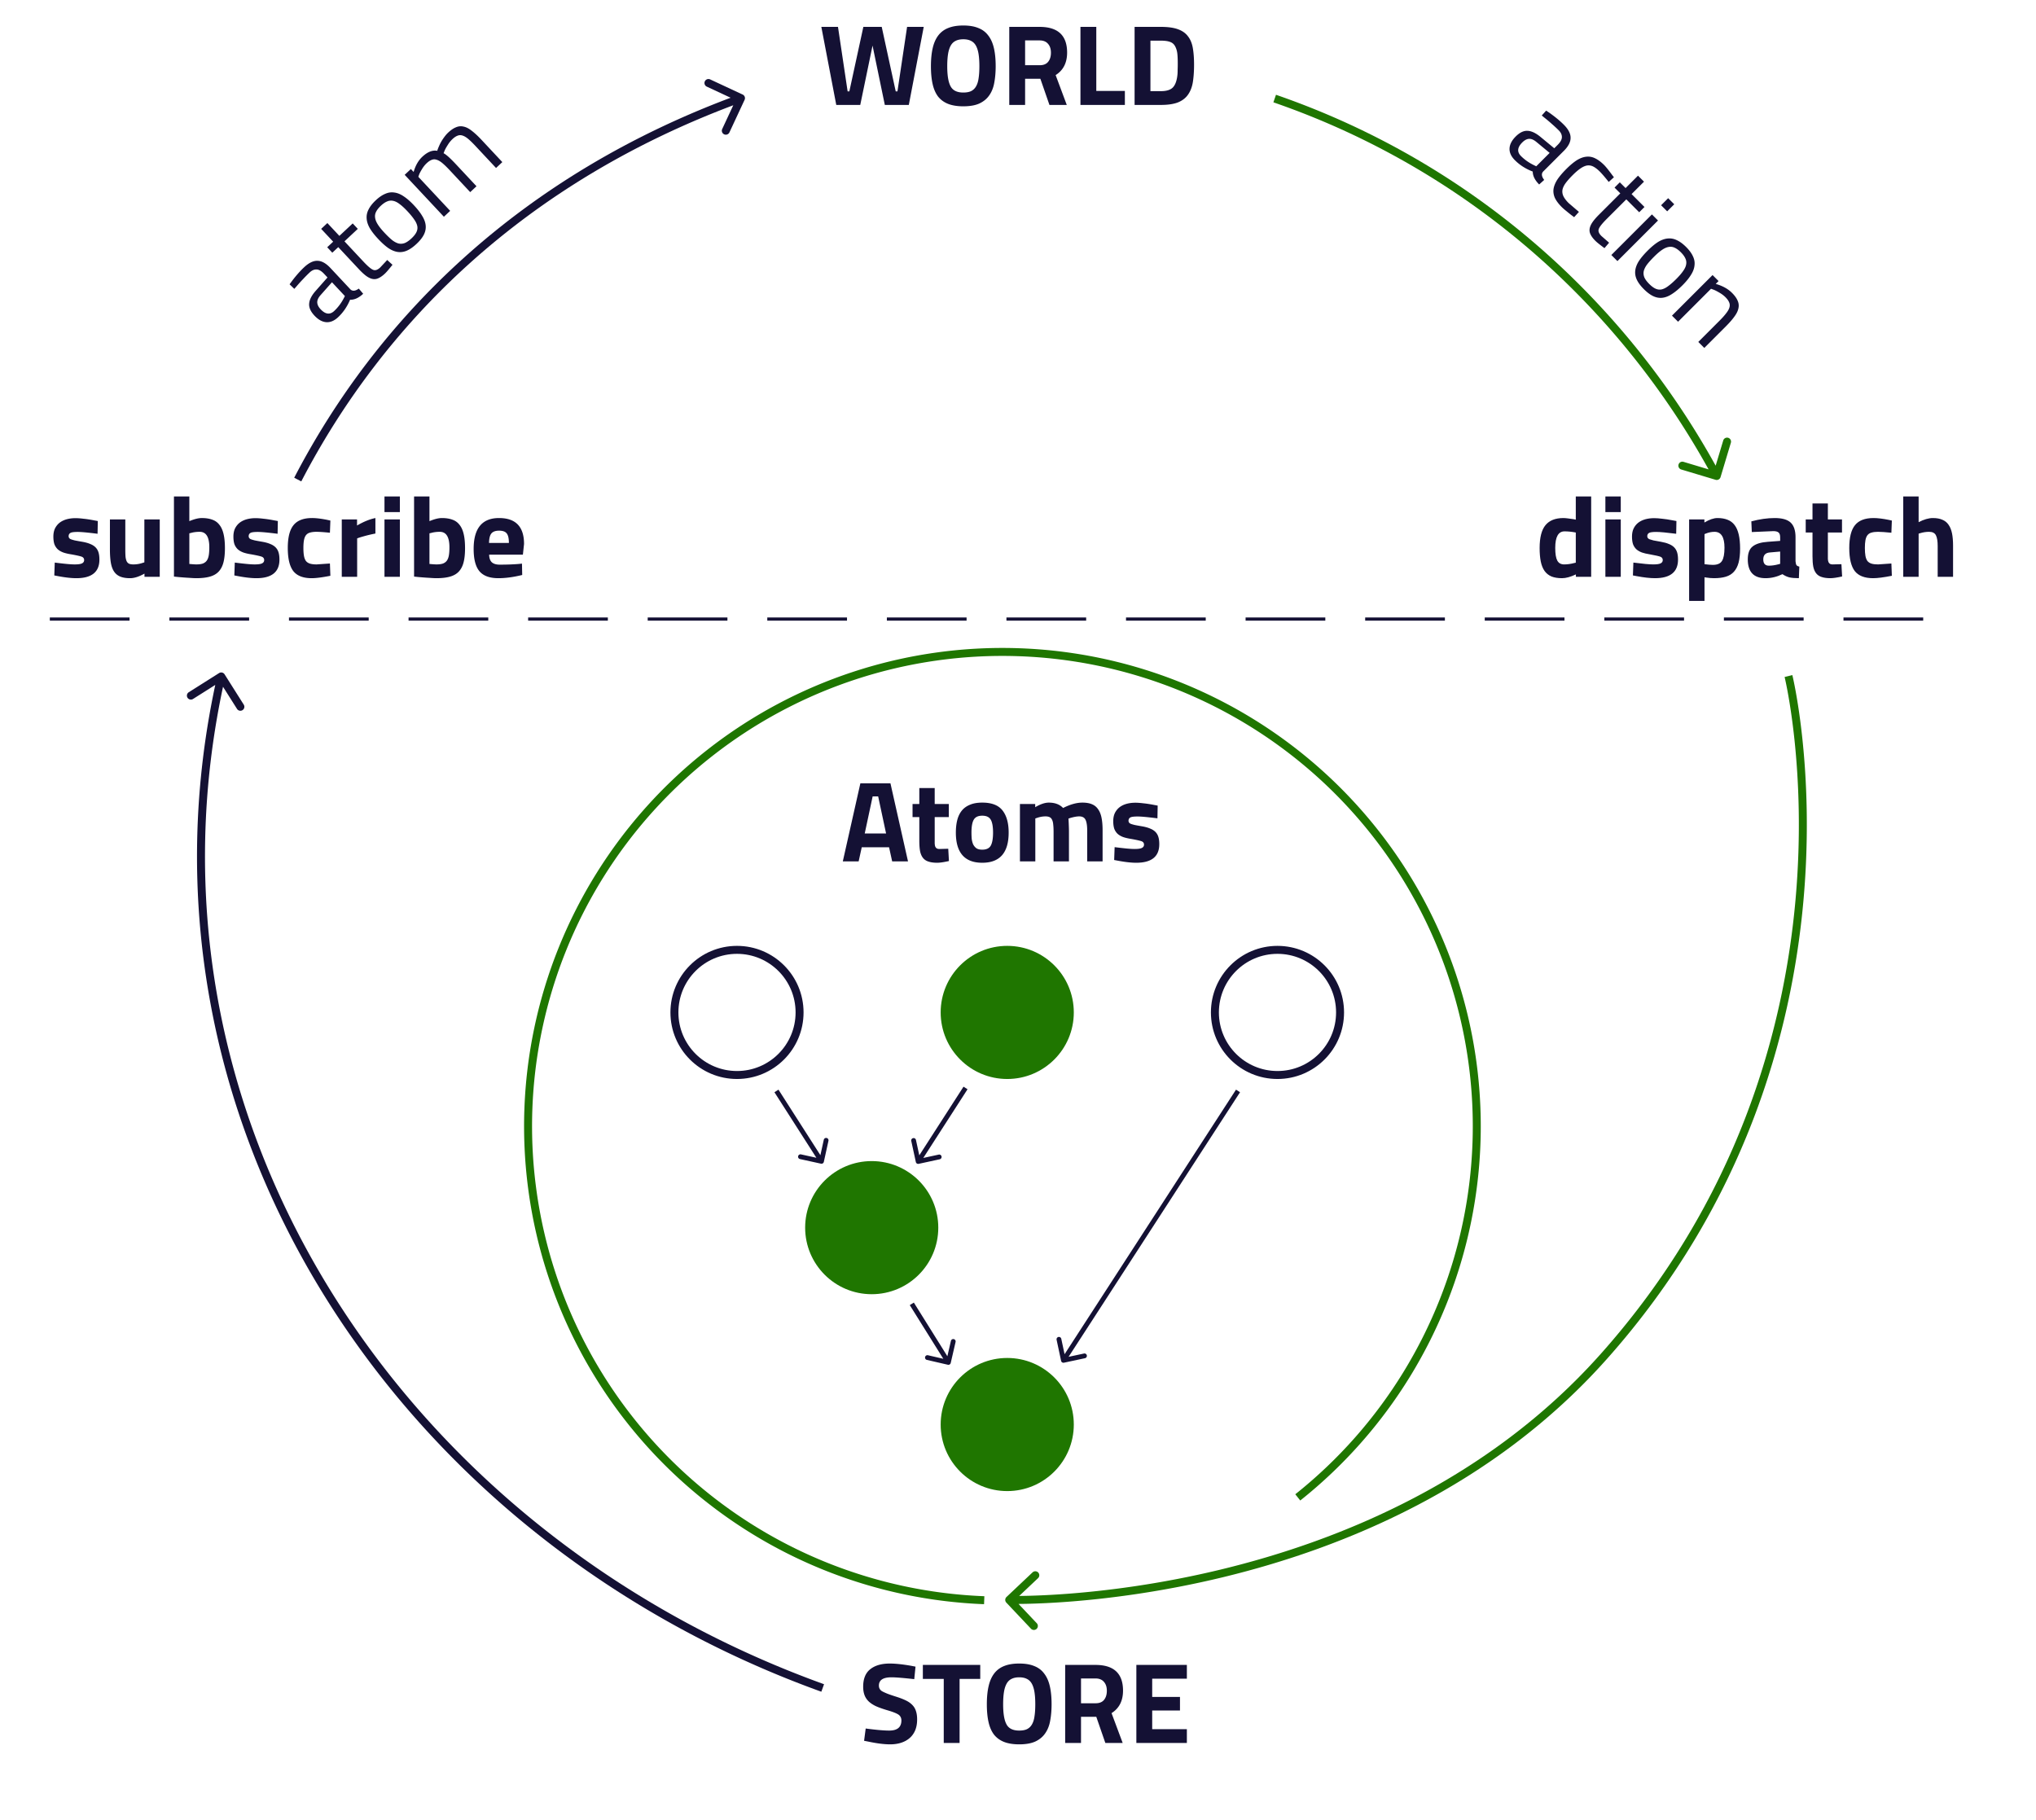 <svg width="500" height="447" viewBox="0 0 2554 2282" fill="none" xmlns="http://www.w3.org/2000/svg"><path d="M1976.7 622.2h19.3V723h-19.16v-3.024c-6.72 3.168-12.52 4.752-17.42 4.752-5.18 0-9.6-.72-13.25-2.16-3.55-1.536-6.43-3.84-8.64-6.912-2.21-3.168-3.79-7.104-4.75-11.808-.96-4.8-1.44-10.464-1.44-16.992 0-13.152 2.45-22.704 7.34-28.656 4.9-5.952 12.39-8.928 22.47-8.928 1.53 0 3.36.144 5.47.432 2.11.192 4.56.528 7.34 1.008l2.74.576V622.2zm-2.02 83.52l2.02-.432v-37.872c-5.09-.96-9.79-1.44-14.11-1.44-7.78 0-11.67 6.912-11.67 20.736 0 7.488.87 12.816 2.6 15.984 1.72 3.168 4.6 4.752 8.64 4.752 3.93 0 8.11-.576 12.52-1.728zm58.44 17.28v-72h-19.29v72h19.29zm0-81.216V622.2h-19.29v19.584h19.29zm69.82 11.232l-.29 15.984c-6.05-.768-11.14-1.344-15.27-1.728-4.03-.384-7.24-.576-9.64-.576-4.8 0-7.88.432-9.22 1.296-1.44.864-2.16 2.208-2.16 4.032 0 1.824.96 3.12 2.88 3.888.96.384 2.59.864 4.9 1.44 2.4.48 5.56 1.056 9.5 1.728 3.84.672 7.1 1.584 9.79 2.736 2.69 1.056 4.9 2.448 6.63 4.176 1.72 1.728 2.97 3.84 3.74 6.336.77 2.496 1.15 5.52 1.15 9.072 0 15.552-9.65 23.328-28.94 23.328-6.24 0-13.92-.864-23.04-2.592l-4.61-.864.58-16.128c6.04.768 11.08 1.344 15.12 1.728 4.12.384 7.39.576 9.79.576 4.7 0 7.87-.48 9.5-1.44 1.63-.864 2.45-2.208 2.45-4.032 0-1.824-.86-3.168-2.59-4.032-1.73-.768-6.34-1.824-13.83-3.168-3.74-.576-7-1.344-9.79-2.304-2.78-1.056-5.09-2.4-6.91-4.032-1.82-1.728-3.22-3.84-4.18-6.336-.86-2.592-1.29-5.808-1.29-9.648s.67-7.2 2.01-10.08c1.44-2.88 3.36-5.28 5.76-7.2 2.5-1.92 5.43-3.36 8.79-4.32 3.45-.96 7.2-1.44 11.23-1.44 2.78 0 6.1.24 9.94.72 3.93.384 8.35 1.056 13.24 2.016l4.76.864zm35.23 100.224h-19.3V651h19.16v3.888c6.24-3.744 11.71-5.616 16.41-5.616 4.9 0 9.12.72 12.67 2.16 3.56 1.344 6.48 3.552 8.79 6.624 2.3 2.976 4.03 6.912 5.18 11.808 1.15 4.896 1.73 10.8 1.73 17.712 0 6.912-.62 12.768-1.87 17.568-1.25 4.704-3.22 8.544-5.91 11.52-2.59 2.88-5.95 4.944-10.08 6.192-4.12 1.248-9.07 1.872-14.83 1.872-3.17 0-6.57-.288-10.22-.864l-1.73-.288v29.664zm12.53-86.688c-3.55 0-7.15.72-10.8 2.16l-1.73.72v37.728c4.32.576 7.82.864 10.51.864 5.57 0 9.36-1.632 11.38-4.896 2.11-3.264 3.17-8.832 3.17-16.704 0-13.248-4.18-19.872-12.53-19.872zm101.65 6.912v29.952c.2 2.304.58 3.936 1.16 4.896.57.864 1.77 1.488 3.6 1.872l-.58 14.544c-4.9 0-8.83-.336-11.81-1.008-2.88-.672-5.81-2.016-8.78-4.032-7.01 3.36-14.07 5.04-21.17 5.04-14.88 0-22.32-7.872-22.32-23.616 0-7.68 2.06-13.104 6.19-16.272 4.13-3.264 10.47-5.184 19.01-5.76l15.41-1.152v-4.464c0-2.976-.67-4.992-2.02-6.048-1.34-1.152-3.5-1.728-6.48-1.728l-27.07 1.152-.58-13.392c10.37-2.784 20.16-4.176 29.38-4.176 9.31 0 15.98 1.92 20.02 5.76 4.03 3.84 6.04 9.984 6.04 18.432zm-19.29 17.856l-13.11 1.152c-5.37.48-8.06 3.36-8.06 8.64 0 5.28 2.35 7.92 7.06 7.92 3.64 0 7.63-.576 11.95-1.728l2.16-.576V691.32zm77.58-40.32v16.416h-17.72v33.264c.1.96.2 1.728.29 2.304.19 1.248.72 2.304 1.59 3.168.86.864 2.25 1.296 4.17 1.296l10.95-.288.86 15.408c-6.43 1.44-11.33 2.16-14.69 2.16-4.32 0-7.92-.48-10.8-1.44-2.88-.864-5.18-2.352-6.91-4.464-1.73-2.112-2.98-4.896-3.74-8.352-.68-3.552-1.01-7.92-1.01-13.104v-29.952h-8.5V651h8.5v-20.016h19.29V651h17.72zm39.49-1.728c5.18 0 11.57.768 19.15 2.304l3.89.864-.58 15.264c-3.84-.384-7.15-.672-9.93-.864-2.79-.192-5.09-.288-6.91-.288-3.27 0-6 .336-8.21 1.008-2.11.576-3.79 1.68-5.04 3.312-1.15 1.536-1.97 3.6-2.45 6.192-.48 2.592-.72 5.856-.72 9.792s.24 7.248.72 9.936c.48 2.592 1.3 4.704 2.45 6.336 1.25 1.536 2.93 2.64 5.04 3.312 2.21.672 4.99 1.008 8.35 1.008l16.7-1.152.58 15.408c-10.18 2.016-18 3.024-23.47 3.024-10.66 0-18.34-2.976-23.04-8.928-4.61-6.048-6.91-15.696-6.91-28.944s2.4-22.8 7.2-28.656c4.8-5.952 12.52-8.928 23.18-8.928zm56.63 19.584V723h-19.29V622.2h19.29v32.256c6.63-3.456 12.58-5.184 17.86-5.184 4.8 0 8.78.72 11.95 2.16 3.27 1.344 5.86 3.456 7.78 6.336 2.01 2.88 3.45 6.48 4.32 10.8.86 4.32 1.29 9.456 1.29 15.408V723h-19.29v-38.592c0-6.048-.72-10.512-2.16-13.392-1.44-2.976-4.32-4.464-8.64-4.464-3.75 0-7.49.576-11.23 1.728l-1.88.576z" fill="#141134"/><path d="M62.5 776h2387" stroke="#141134" stroke-width="4" stroke-dasharray="100 50"/><path d="M1049.03 131h30.09l15.41-74.448L1109.94 131h30.09l18.72-97.92h-20.88l-12.09 80.928h-2.16l-17.57-80.928h-23.04l-17.57 80.928h-2.16l-12.09-80.928h-20.88l18.72 97.92zm159.36 1.728c-7.49 0-13.82-1.008-19.01-3.024-5.09-2.016-9.26-5.04-12.53-9.072-3.16-4.128-5.47-9.36-6.91-15.696-1.44-6.336-2.16-13.824-2.16-22.464 0-8.64.72-16.128 2.16-22.464 1.44-6.432 3.75-11.76 6.91-15.984 3.27-4.32 7.44-7.488 12.53-9.504 5.19-2.112 11.52-3.168 19.01-3.168 7.49 0 13.78 1.056 18.86 3.168 5.19 2.016 9.36 5.184 12.53 9.504 3.27 4.224 5.62 9.552 7.06 15.984 1.44 6.336 2.16 13.824 2.16 22.464 0 7.392-.58 14.208-1.73 20.448-1.06 6.144-3.12 11.424-6.19 15.84-2.98 4.416-7.11 7.872-12.39 10.368-5.18 2.4-11.95 3.6-20.3 3.6zm-15.84-24.912c2.78 5.088 8.06 7.632 15.84 7.632 3.94 0 7.15-.576 9.65-1.728 2.59-1.248 4.65-3.168 6.19-5.76 1.63-2.688 2.74-6.096 3.31-10.224.67-4.224 1.01-9.312 1.01-15.264s-.34-11.04-1.01-15.264c-.67-4.224-1.77-7.728-3.31-10.512-1.54-2.784-3.6-4.8-6.19-6.048-2.59-1.344-5.81-2.016-9.65-2.016-3.84 0-7.06.672-9.65 2.016-2.59 1.248-4.65 3.264-6.19 6.048-1.54 2.784-2.64 6.288-3.31 10.512-.67 4.224-1.01 9.312-1.01 15.264 0 11.808 1.44 20.256 4.32 25.344zm112.51-9.648h-19.15V131h-19.87V33.08h38.01c23.04 0 34.56 10.752 34.56 32.256 0 12.768-4.8 22.176-14.4 28.224l13.97 37.44h-21.74l-11.38-32.832zm-19.15-16.992h18.43c4.71 0 8.21-1.44 10.51-4.32 2.31-2.88 3.46-6.672 3.46-11.376s-1.25-8.448-3.74-11.232c-2.4-2.784-5.91-4.176-10.52-4.176h-18.14v31.104zm125.15 32.256h-35.85V33.08h-19.87V131h55.72v-17.568zM1456.23 131h-32.97V33.08h32.97c8.74 0 15.8.96 21.17 2.88 5.47 1.92 9.7 4.848 12.67 8.784 3.08 3.84 5.14 8.736 6.2 14.688 1.05 5.952 1.58 12.96 1.58 21.024 0 7.968-.48 15.12-1.44 21.456-.96 6.24-2.93 11.52-5.9 15.84-2.88 4.32-7.06 7.632-12.53 9.936-5.47 2.208-12.72 3.312-21.75 3.312zm20.88-38.88c.1-1.536.15-3.36.15-5.472.09-2.112.14-4.56.14-7.344 0-5.472-.19-9.792-.57-12.96-.39-3.264-1.3-6.24-2.74-8.928-1.44-2.688-3.55-4.512-6.34-5.472-2.78-1.056-6.62-1.584-11.52-1.584h-13.1v63.36h13.1c7.2 0 12.29-1.632 15.27-4.896 3.07-3.36 4.94-8.928 5.61-16.704zM122.678 653.016L122.39 669c-6.048-.768-11.136-1.344-15.264-1.728-4.032-.384-7.248-.576-9.648-.576-4.8 0-7.872.432-9.216 1.296-1.44.864-2.16 2.208-2.16 4.032 0 1.824.96 3.12 2.88 3.888.96.384 2.592.864 4.896 1.44 2.4.48 5.568 1.056 9.504 1.728 3.84.672 7.104 1.584 9.792 2.736 2.688 1.056 4.896 2.448 6.624 4.176 1.728 1.728 2.976 3.84 3.744 6.336.768 2.496 1.152 5.52 1.152 9.072 0 15.552-9.648 23.328-28.944 23.328-6.24 0-13.92-.864-23.04-2.592l-4.608-.864.576-16.128c6.048.768 11.088 1.344 15.12 1.728 4.128.384 7.392.576 9.792.576 4.704 0 7.872-.48 9.504-1.44 1.632-.864 2.448-2.208 2.448-4.032 0-1.824-.864-3.168-2.592-4.032-1.728-.768-6.336-1.824-13.824-3.168-3.744-.576-7.008-1.344-9.792-2.304-2.784-1.056-5.088-2.4-6.912-4.032-1.824-1.728-3.216-3.84-4.176-6.336-.864-2.592-1.296-5.808-1.296-9.648s.672-7.2 2.016-10.08c1.44-2.88 3.36-5.28 5.76-7.2 2.496-1.92 5.424-3.36 8.784-4.32 3.456-.96 7.2-1.44 11.232-1.44 2.784 0 6.096.24 9.936.72 3.936.384 8.352 1.056 13.248 2.016l4.752.864zm58.418 51.84V651h19.296v72H181.24v-4.032c-6.816 3.84-12.816 5.76-18 5.76-4.992 0-9.12-.672-12.385-2.016-3.263-1.344-5.855-3.456-7.775-6.336-1.92-2.88-3.264-6.576-4.032-11.088-.768-4.608-1.152-10.128-1.152-16.56V651h19.296v38.016c0 3.552.096 6.528.288 8.928.288 2.304.768 4.176 1.44 5.616.768 1.44 1.776 2.448 3.024 3.024 1.344.576 3.12.864 5.328.864a35.92 35.92 0 0011.952-2.016l1.872-.576zm71.961-55.584c5.088 0 9.456.672 13.104 2.016 3.648 1.248 6.624 3.36 8.928 6.336 2.4 2.88 4.176 6.768 5.328 11.664 1.152 4.8 1.728 10.752 1.728 17.856 0 7.104-.624 13.056-1.872 17.856-1.248 4.8-3.312 8.688-6.192 11.664-2.784 2.88-6.48 4.944-11.088 6.192-4.512 1.248-10.08 1.872-16.704 1.872-2.112 0-5.04-.144-8.784-.432-3.744-.192-8.352-.528-13.824-1.008l-5.472-.576V622.2h19.296v30.96c6.24-2.592 11.424-3.888 15.552-3.888zm-6.768 58.176c3.168 0 5.808-.336 7.92-1.008 2.112-.768 3.792-1.968 5.04-3.6 1.248-1.728 2.112-3.936 2.592-6.624.48-2.784.72-6.192.72-10.224 0-12.96-4.032-19.44-12.096-19.44-4.032 0-7.68.48-10.944 1.44l-2.016.432v38.448c2.208.192 4.032.336 5.472.432 1.44.096 2.544.144 3.312.144zm102.232-54.432L348.233 669c-6.048-.768-11.136-1.344-15.264-1.728-4.032-.384-7.248-.576-9.648-.576-4.8 0-7.872.432-9.216 1.296-1.44.864-2.16 2.208-2.16 4.032 0 1.824.96 3.12 2.88 3.888.96.384 2.592.864 4.896 1.44 2.4.48 5.568 1.056 9.504 1.728 3.84.672 7.104 1.584 9.792 2.736 2.688 1.056 4.896 2.448 6.624 4.176 1.728 1.728 2.976 3.84 3.744 6.336.768 2.496 1.152 5.52 1.152 9.072 0 15.552-9.648 23.328-28.944 23.328-6.24 0-13.92-.864-23.04-2.592l-4.608-.864.576-16.128c6.048.768 11.088 1.344 15.12 1.728 4.128.384 7.392.576 9.792.576 4.704 0 7.872-.48 9.504-1.44 1.632-.864 2.448-2.208 2.448-4.032 0-1.824-.864-3.168-2.592-4.032-1.728-.768-6.336-1.824-13.824-3.168-3.744-.576-7.008-1.344-9.792-2.304-2.784-1.056-5.088-2.4-6.912-4.032-1.824-1.728-3.216-3.84-4.176-6.336-.864-2.592-1.296-5.808-1.296-9.648s.672-7.2 2.016-10.08c1.44-2.88 3.36-5.28 5.76-7.2 2.496-1.92 5.424-3.36 8.784-4.32 3.456-.96 7.2-1.44 11.232-1.44 2.784 0 6.096.24 9.936.72 3.936.384 8.352 1.056 13.248 2.016l4.752.864zm42.866-3.744c5.184 0 11.568.768 19.152 2.304l3.888.864-.576 15.264c-3.84-.384-7.152-.672-9.936-.864-2.784-.192-5.088-.288-6.912-.288-3.264 0-6 .336-8.208 1.008-2.112.576-3.792 1.68-5.04 3.312-1.152 1.536-1.968 3.6-2.448 6.192s-.72 5.856-.72 9.792.24 7.248.72 9.936c.48 2.592 1.296 4.704 2.448 6.336 1.248 1.536 2.928 2.64 5.04 3.312 2.208.672 4.992 1.008 8.352 1.008l16.704-1.152.576 15.408c-10.176 2.016-18 3.024-23.472 3.024-10.656 0-18.336-2.976-23.04-8.928-4.608-6.048-6.912-15.696-6.912-28.944s2.4-22.8 7.2-28.656c4.8-5.952 12.528-8.928 23.184-8.928zM448.021 723h-19.296v-72h19.152v7.632c8.256-4.8 15.936-7.92 23.04-9.36v19.44a190.846 190.846 0 00-10.944 2.448 224.747 224.747 0 00-9.072 2.592l-2.88 1.008V723zm53.578 0v-72h-19.296v72h19.296zm0-81.216V622.2h-19.296v19.584h19.296zm52.677 7.488c5.088 0 9.456.672 13.104 2.016 3.648 1.248 6.624 3.36 8.928 6.336 2.4 2.88 4.176 6.768 5.328 11.664 1.152 4.8 1.728 10.752 1.728 17.856 0 7.104-.624 13.056-1.872 17.856-1.248 4.8-3.312 8.688-6.192 11.664-2.784 2.88-6.48 4.944-11.088 6.192-4.512 1.248-10.08 1.872-16.704 1.872-2.112 0-5.04-.144-8.784-.432-3.744-.192-8.352-.528-13.824-1.008l-5.472-.576V622.2h19.296v30.96c6.24-2.592 11.424-3.888 15.552-3.888zm-6.768 58.176c3.168 0 5.808-.336 7.92-1.008 2.112-.768 3.792-1.968 5.04-3.6 1.248-1.728 2.112-3.936 2.592-6.624.48-2.784.72-6.192.72-10.224 0-12.96-4.032-19.44-12.096-19.44-4.032 0-7.68.48-10.944 1.44l-2.016.432v38.448c2.208.192 4.032.336 5.472.432 1.44.096 2.544.144 3.312.144zm108.424-12.24h-42.336c.096 4.416 1.248 7.632 3.456 9.648 2.208 1.92 5.472 2.88 9.792 2.88 8.928 0 16.896-.288 23.904-.864l4.032-.432.288 14.256c-10.848 2.688-20.832 4.032-29.952 4.032-10.848 0-18.72-2.88-23.616-8.64-4.896-5.76-7.344-15.12-7.344-28.08 0-25.824 10.608-38.736 31.824-38.736 20.928 0 31.392 10.848 31.392 32.544l-1.44 13.392zm-42.48-14.688h24.912c0-5.76-.912-9.744-2.736-11.952-1.728-2.304-4.896-3.456-9.504-3.456s-7.872 1.2-9.792 3.6c-1.824 2.304-2.784 6.24-2.88 11.808zm504.758 1423.11c-10.47 0-15.7 3.46-15.7 10.37 0 3.07 1.3 5.42 3.89 7.06 1.34.76 3.5 1.77 6.48 3.02 2.97 1.15 6.91 2.5 11.81 4.03 4.8 1.54 8.83 3.12 12.09 4.75 3.27 1.64 5.91 3.56 7.92 5.76 2.02 2.12 3.46 4.61 4.32 7.49.96 2.88 1.44 6.34 1.44 10.37 0 5.18-.81 9.74-2.45 13.68-1.63 3.84-3.93 7.06-6.91 9.65-2.97 2.59-6.53 4.56-10.65 5.9-4.13 1.35-8.74 2.02-13.83 2.02-7.49 0-16.65-1.15-27.5-3.46l-5.19-1.01 2.02-15.4c12.86 1.72 22.7 2.59 29.52 2.59 10.18 0 15.26-4.23 15.26-12.67 0-3.08-1.15-5.48-3.45-7.2-2.5-1.73-7.2-3.6-14.11-5.62-5.57-1.63-10.32-3.31-14.26-5.04-3.84-1.82-6.96-3.89-9.36-6.19-2.4-2.4-4.13-5.09-5.18-8.07-1.06-2.97-1.59-6.38-1.59-10.22 0-9.89 2.93-17.18 8.79-21.89 5.95-4.8 14.16-7.2 24.62-7.2 3.55 0 7.58.24 12.1.72 4.51.48 9.5 1.2 14.97 2.16l5.19 1.01-1.59 15.7c-6.81-.77-12.62-1.35-17.42-1.73-4.71-.39-8.45-.58-11.23-.58zm65.65 2.02V2186h19.87v-80.35h25.92v-17.57h-72v17.57h26.21zm94.66 82.08c-7.49 0-13.82-1.01-19.01-3.03-5.08-2.01-9.26-5.04-12.52-9.07-3.17-4.13-5.48-9.36-6.92-15.69-1.44-6.34-2.16-13.83-2.16-22.47 0-8.64.72-16.13 2.16-22.46 1.44-6.43 3.75-11.76 6.92-15.99 3.26-4.32 7.44-7.48 12.52-9.5 5.19-2.11 11.52-3.17 19.01-3.17 7.49 0 13.78 1.06 18.87 3.17 5.18 2.02 9.36 5.18 12.52 9.5 3.27 4.23 5.62 9.56 7.06 15.99 1.44 6.33 2.16 13.82 2.16 22.46 0 7.39-.58 14.21-1.73 20.45-1.05 6.14-3.12 11.42-6.19 15.84-2.98 4.42-7.1 7.87-12.38 10.37-5.19 2.4-11.96 3.6-20.31 3.6zm-15.84-24.91c2.79 5.08 8.07 7.63 15.84 7.63 3.94 0 7.15-.58 9.65-1.73 2.59-1.25 4.66-3.17 6.19-5.76 1.63-2.69 2.74-6.1 3.31-10.22.68-4.23 1.01-9.32 1.01-15.27 0-5.95-.33-11.04-1.01-15.26-.67-4.23-1.77-7.73-3.31-10.51-1.53-2.79-3.6-4.8-6.19-6.05-2.59-1.35-5.81-2.02-9.65-2.02-3.84 0-7.05.67-9.65 2.02-2.59 1.25-4.65 3.26-6.19 6.05-1.53 2.78-2.64 6.28-3.31 10.51-.67 4.22-1.01 9.31-1.01 15.26 0 11.81 1.44 20.26 4.32 25.35zm112.52-9.65h-19.16V2186h-19.87v-97.92h38.02c23.04 0 34.56 10.75 34.56 32.26 0 12.76-4.8 22.17-14.4 28.22l13.97 37.44h-21.75l-11.37-32.83zm-19.16-16.99h18.44c4.7 0 8.2-1.44 10.51-4.32 2.3-2.88 3.45-6.68 3.45-11.38 0-4.7-1.24-8.45-3.74-11.23-2.4-2.79-5.9-4.18-10.51-4.18h-18.15v31.11zm132.79 49.82v-17.28h-43.49v-23.47h34.85v-16.99h-34.85v-22.9h43.49v-17.28h-63.36V2186h63.36zm472.89-1997.371l-26.07 26.067c-2.31 2.715-1.83 6.177 1.43 10.386l-6.32 5.702c-5.36-5.363-8.04-10.759-8.04-16.19-8.76-3.326-16.22-8.078-22.4-14.255-4.69-4.684-6.93-9.572-6.72-14.663.2-5.091 2.78-10.114 7.74-15.07 4.95-4.955 9.84-7.331 14.66-7.127 4.89.136 10.28 2.613 16.19 7.433l17.51 14.459 4.38-4.379c3.46-3.462 5.19-6.686 5.19-9.673s-1.29-5.77-3.87-8.349c-2.71-2.716-5.6-5.397-8.65-8.044a181.011 181.011 0 00-9.27-7.841l-3.46-2.851 5.5-6.109c8.76 5.77 16.12 11.642 22.1 17.615 5.77 5.77 8.62 11.269 8.55 16.496.07 5.227-2.75 10.691-8.45 16.393zm-52.14-10.589c-6.24 6.245-6.78 11.947-1.63 17.106 4.55 4.548 9.88 8.315 15.99 11.302l3.16 1.528 16.8-16.801-16.5-13.645c-3.32-2.783-6.41-4.106-9.26-3.971-2.85.136-5.71 1.63-8.56 4.481zm102.64 28.304c2.24 2.24 5.63 6.449 10.18 12.626l2.14 2.749-6.52 5.906c-4.75-5.973-8.45-10.284-11.1-12.931-2.85-2.851-5.56-4.956-8.14-6.313-2.51-1.29-5.09-1.765-7.74-1.426-2.58.407-5.36 1.629-8.35 3.666-2.92 1.968-6.24 4.819-9.98 8.553-3.73 3.733-6.68 7.094-8.86 10.08-2.1 2.919-3.39 5.702-3.87 8.35-.4 2.715 0 5.363 1.23 7.942 1.29 2.647 3.46 5.499 6.51 8.553l12.93 11.099-6 6.619c-3.67-2.716-6.79-5.16-9.37-7.332-2.58-2.036-4.65-3.835-6.21-5.396-3.94-3.938-6.79-7.739-8.56-11.405-1.62-3.665-2.2-7.365-1.73-11.098.55-3.802 2.14-7.773 4.79-11.914 2.71-4.073 6.48-8.519 11.3-13.339 4.82-4.819 9.27-8.519 13.34-11.098 4.14-2.512 8.08-3.937 11.81-4.277 3.8-.407 7.47.272 11 2.037 3.66 1.765 7.4 4.548 11.2 8.349zm50.66 52.698l-6.62 6.619-16.19-16.19-24.33 24.336c-5.91 5.906-9.3 10.182-10.19 12.83-1.01 2.647.07 5.566 3.26 8.756l9.68 8.452-5.81 6.822a282.43 282.43 0 01-6.92-5.295c-1.9-1.493-3.43-2.817-4.58-3.971-2.65-2.647-4.59-5.193-5.81-7.637-1.22-2.308-1.66-4.718-1.32-7.229.34-2.512 1.46-5.193 3.36-8.044 1.9-2.851 4.68-6.11 8.35-9.775l26.78-26.78-7.23-7.229 6.62-6.619 7.23 7.23 15.58-15.579 7.53 7.535-15.58 15.579 16.19 16.189zm-33.95 67.874l50.91-50.911-7.63-7.637-50.91 50.912 7.63 7.636zm62.42-62.417l8.86-8.859-7.64-7.637-8.86 8.859 7.64 7.637zm-24.46 49.257c4.68-4.684 9.06-8.316 13.13-10.895 4.14-2.512 8.15-3.937 12.02-4.277 3.93-.407 7.77.306 11.5 2.138 3.8 1.765 7.67 4.616 11.61 8.554 3.94 3.937 6.76 7.772 8.45 11.506 1.83 3.733 2.51 7.535 2.04 11.404-.34 3.869-1.8 7.84-4.38 11.913-2.51 4.141-6.11 8.553-10.79 13.237-4.69 4.684-9.07 8.316-13.14 10.895-4 2.648-7.94 4.209-11.81 4.684-3.87.475-7.7-.17-11.51-1.934-3.8-1.765-7.77-4.718-11.91-8.859-4.14-4.141-7.09-8.112-8.86-11.913-1.76-3.802-2.41-7.637-1.93-11.506.47-3.87 2-7.841 4.58-11.914 2.65-4.005 6.31-8.349 11-13.033zm8.04 7.637c-3.73 3.733-6.72 7.059-8.96 9.978-2.1 2.919-3.46 5.702-4.07 8.35-.48 2.647-.17 5.261.91 7.84 1.16 2.512 3.16 5.193 6.01 8.044 2.85 2.851 5.5 4.82 7.94 5.906 2.52 1.154 5.06 1.459 7.64.916 2.65-.611 5.4-2.002 8.25-4.174 2.98-2.173 6.34-5.125 10.08-8.859 3.73-3.734 6.62-7.094 8.65-10.081 2.11-2.918 3.36-5.668 3.77-8.247.48-2.648.14-5.159-1.02-7.535-1.08-2.444-2.95-4.989-5.6-7.637-2.65-2.647-5.22-4.548-7.74-5.702-2.37-1.154-4.88-1.493-7.53-1.018-2.58.407-5.36 1.629-8.35 3.665-2.92 1.969-6.25 4.82-9.98 8.554zm71.41 40.252L2105 402.986l-7.64-7.637 50.92-50.912 7.53 7.535-3.56 3.564c8.55 2.444 15.34 6.177 20.36 11.201 3.4 3.394 5.74 6.618 7.03 9.673 1.42 3.055 1.8 6.211 1.12 9.469-.61 3.327-2.28 6.823-4.99 10.488-2.65 3.734-6.31 7.942-11 12.626l-26.88 26.882-7.53-7.535 26.67-26.678c3.53-3.53 6.32-6.652 8.35-9.368 2.11-2.647 3.46-5.091 4.08-7.331.61-2.24.47-4.344-.41-6.313-.82-2.037-2.34-4.175-4.58-6.415-2.18-2.172-4.82-4.141-7.95-5.906-2.98-1.765-5.43-2.987-7.33-3.665l-2.85-1.019zM414.487 335.562l25.178 26.927c2.636 2.397 6.112 2.039 10.428-1.077l5.487 6.501c-5.539 5.18-11.023 7.679-16.45 7.496-3.618 8.641-8.618 15.944-14.999 21.911-4.838 4.524-9.798 6.599-14.88 6.225-5.081-.374-10.015-3.121-14.801-8.24-4.787-5.119-6.997-10.083-6.632-14.893.299-4.88 2.957-10.191 7.972-15.932l15.038-17.019-4.229-4.522c-3.344-3.577-6.509-5.415-9.494-5.515-2.985-.1-5.81 1.096-8.475 3.587a165.76 165.76 0 00-8.329 8.381 180.684 180.684 0 00-8.147 8.997l-2.966 3.365-5.921-5.7c6.06-8.559 12.176-15.723 18.346-21.493 5.96-5.573 11.551-8.238 16.773-7.995 5.226.107 10.593 3.106 16.101 8.996zm-12.332 51.749c6.032 6.451 11.713 7.185 17.042 2.202 4.698-4.393 8.642-9.592 11.832-15.598l1.633-3.103-16.228-17.355-14.19 16.028c-2.893 3.231-4.32 6.274-4.28 9.128.04 2.854 1.437 5.753 4.191 8.698zm40.287-107.658l6.393 6.837-16.724 15.638 23.506 25.138c5.705 6.101 9.865 9.636 12.481 10.607 2.612 1.106 5.566.119 8.861-2.963l8.771-9.384 6.624 6.029a281.51 281.51 0 01-5.524 6.743c-1.556 1.849-2.93 3.331-4.122 4.446-2.735 2.557-5.344 4.405-7.828 5.545-2.347 1.143-4.77 1.504-7.269 1.08-2.499-.423-5.141-1.633-7.927-3.628-2.786-1.995-5.949-4.886-9.49-8.673l-25.866-27.662-7.468 6.983-6.393-6.837 7.468-6.983-15.048-16.093 7.784-7.278 15.047 16.093 16.724-15.638zm31.809 19.346c-4.524-4.838-8.007-9.336-10.449-13.493-2.371-4.222-3.661-8.273-3.871-12.152-.275-3.948.566-7.757 2.523-11.427 1.891-3.741 4.871-7.512 8.938-11.315s7.994-6.49 11.783-8.061c3.793-1.706 7.615-2.257 11.466-1.653 3.855.469 7.775 2.061 11.76 4.776 4.054 2.649 8.343 6.393 12.867 11.231 4.524 4.838 8.007 9.336 10.449 13.493 2.511 4.092 3.94 8.079 4.285 11.962.345 3.883-.428 7.695-2.32 11.435-1.891 3.74-4.975 7.61-9.253 11.609-4.277 4-8.345 6.818-12.204 8.455-3.858 1.636-7.713 2.152-11.564 1.547-3.851-.604-7.769-2.264-11.753-4.979-3.914-2.78-8.133-6.589-12.657-11.428zm7.902-7.783c3.606 3.857 6.83 6.953 9.673 9.29 2.846 2.201 5.582 3.651 8.208 4.351 2.63.563 5.252.346 7.867-.653 2.548-1.069 5.295-2.981 8.241-5.735 2.945-2.753 5.001-5.333 6.168-7.739 1.238-2.472 1.629-5.006 1.172-7.602-.521-2.666-1.82-5.461-3.896-8.383-2.07-3.058-4.909-6.515-8.515-10.372-3.606-3.857-6.868-6.853-9.785-8.988-2.846-2.201-5.552-3.549-8.116-4.042-2.63-.564-5.152-.309-7.565.765-2.479 1.003-5.086 2.784-7.821 5.341-2.734 2.557-4.72 5.071-5.958 7.543-1.233 2.336-1.656 4.835-1.27 7.496.32 2.592 1.448 5.415 3.383 8.468 1.87 2.983 4.608 6.403 8.214 10.26zm42.625-70.021l39.931 42.704-7.889 7.376-49.176-52.59 7.784-7.278 3.442 3.681c2.309-8.073 5.952-14.437 10.931-19.092 6.521-6.098 12.751-8.572 18.689-7.422.537-1.816 1.281-3.76 2.234-5.834a49.237 49.237 0 013.166-6.312 66.98 66.98 0 014.072-5.976c1.42-1.855 2.832-3.437 4.234-4.749 3.506-3.278 6.808-5.511 9.904-6.697 3.101-1.322 6.268-1.59 9.502-.802 3.238.652 6.676 2.431 10.314 5.338 3.643 2.771 7.726 6.576 12.25 11.414l25.965 27.768-7.888 7.377-25.768-27.558c-3.41-3.646-6.402-6.565-8.978-8.757-2.575-2.192-4.972-3.631-7.19-4.317-2.149-.751-4.221-.719-6.218.097-1.993.681-4.146 2.103-6.46 4.266-2.314 2.164-4.37 4.744-6.169 7.74-1.864 2.926-3.167 5.327-3.909 7.204l-1.114 2.816c3.01 1.391 8.252 6.084 15.727 14.077l25.571 27.347-7.888 7.377-25.375-27.137c-3.54-3.786-6.598-6.776-9.174-8.968-2.641-2.262-5.07-3.736-7.289-4.421-2.213-.822-4.319-.824-6.316-.008-1.993.68-4.146 2.102-6.46 4.266-2.244 2.098-4.23 4.612-5.958 7.543-1.724 2.794-2.922 5.097-3.594 6.909l-.903 2.618zM1077.1 1080l3.89-17.71h34.27l3.89 17.71h19.87l-22.03-97.92h-37.73l-22.03 97.92h19.87zm24.48-81.504l9.94 46.514h-26.79l9.94-46.514h6.91zm88.64 9.504v16.42h-17.71v33.26c.1.96.19 1.73.29 2.3.19 1.25.72 2.31 1.58 3.17.87.87 2.26 1.3 4.18 1.3l10.94-.29.87 15.41c-6.44 1.44-11.33 2.16-14.69 2.16-4.32 0-7.92-.48-10.8-1.44-2.88-.87-5.19-2.35-6.91-4.47-1.73-2.11-2.98-4.89-3.75-8.35-.67-3.55-1.01-7.92-1.01-13.1v-29.95h-8.49V1008h8.49v-20.016h19.3V1008h17.71zm41.94-1.73c11.91 0 20.4 3.31 25.49 9.94 5.09 6.53 7.63 15.74 7.63 27.65 0 25.24-11.04 37.87-33.12 37.87s-33.12-12.63-33.12-37.87c0-5.76.58-10.95 1.73-15.56 1.15-4.6 3.03-8.54 5.62-11.8 2.59-3.27 6-5.76 10.22-7.49 4.23-1.83 9.41-2.74 15.55-2.74zm0 59.04c5.19 0 8.74-1.68 10.66-5.04 1.92-3.45 2.88-8.93 2.88-16.41 0-7.49-.96-12.87-2.88-16.13-1.92-3.36-5.47-5.04-10.66-5.04-5.18 0-8.73 1.68-10.65 5.04-1.92 3.26-2.88 8.64-2.88 16.13 0 2.49.09 5.04.29 7.63.28 2.49.86 4.8 1.72 6.91.96 2.02 2.31 3.7 4.04 5.04 1.82 1.25 4.32 1.87 7.48 1.87zm66.56-39.17V1080h-19.29v-72h19.15v4.03c6.53-3.84 12.19-5.76 16.99-5.76 7.78 0 13.78 2.26 18 6.77 8.83-4.51 16.9-6.77 24.19-6.77 4.8 0 8.79.67 11.96 2.02 3.26 1.34 5.85 3.45 7.77 6.33 2.02 2.79 3.46 6.39 4.32 10.8.87 4.32 1.3 9.51 1.3 15.56V1080h-19.3v-38.45c0-6.14-.67-10.65-2.01-13.53-1.35-2.98-4.04-4.47-8.07-4.47-2.88 0-6.62.67-11.23 2.02l-2.16.72c.19 3.65.34 6.81.43 9.5.1 2.69.15 4.99.15 6.91v37.3h-19.3v-37.01c0-3.55-.14-6.57-.43-9.07-.19-2.5-.67-4.51-1.44-6.05-.67-1.53-1.68-2.64-3.03-3.31-1.34-.67-3.07-1.01-5.18-1.01-3.65 0-7.34.67-11.09 2.02l-1.73.57zm153.49-16.12l-.29 15.98c-6.05-.77-11.14-1.34-15.26-1.73-4.04-.38-7.25-.57-9.65-.57-4.8 0-7.87.43-9.22 1.29-1.44.87-2.16 2.21-2.16 4.03 0 1.83.96 3.12 2.88 3.89.96.39 2.59.87 4.9 1.44 2.4.48 5.57 1.06 9.5 1.73 3.84.67 7.11 1.58 9.79 2.74 2.69 1.05 4.9 2.44 6.63 4.17 1.73 1.73 2.97 3.84 3.74 6.34.77 2.49 1.15 5.52 1.15 9.07 0 15.55-9.64 23.33-28.94 23.33-6.24 0-13.92-.87-23.04-2.59l-4.61-.87.58-16.13c6.05.77 11.09 1.35 15.12 1.73 4.13.39 7.39.58 9.79.58 4.7 0 7.87-.48 9.5-1.44 1.64-.87 2.45-2.21 2.45-4.03 0-1.83-.86-3.17-2.59-4.04-1.73-.76-6.34-1.82-13.82-3.16-3.75-.58-7.01-1.35-9.8-2.31-2.78-1.05-5.08-2.4-6.91-4.03-1.82-1.73-3.21-3.84-4.17-6.34-.87-2.59-1.3-5.8-1.3-9.64 0-3.84.67-7.2 2.02-10.08 1.44-2.88 3.36-5.28 5.76-7.2 2.49-1.92 5.42-3.36 8.78-4.32 3.46-.96 7.2-1.44 11.23-1.44 2.79 0 6.1.24 9.94.72 3.93.38 8.35 1.05 13.25 2.01l4.75.87z" fill="#141134"/><circle cx="924.5" cy="1269.5" r="78.5" stroke="#141134" stroke-width="10"/><circle cx="1263.5" cy="1269.5" r="83.5" fill="#1F7600"/><circle cx="1602.5" cy="1269.5" r="78.5" stroke="#141134" stroke-width="10"/><circle cx="1093.5" cy="1539.5" r="83.5" fill="#1F7600"/><circle cx="1263.5" cy="1786.5" r="83.5" fill="#1F7600"/><path d="M1029.86 1459.24c1.62.36 3.22-.66 3.57-2.28l5.8-26.37c.35-1.62-.67-3.22-2.29-3.58-1.62-.35-3.22.67-3.57 2.29l-5.15 23.44-23.44-5.15c-1.62-.35-3.22.67-3.58 2.29-.35 1.62.67 3.22 2.29 3.57l26.37 5.79zm-58.387-89.62l56.507 88.31 5.05-3.23-56.503-88.32-5.054 3.24zm217.547 341.88a2.99 2.99 0 003.6-2.25l6.07-26.3a2.99 2.99 0 00-2.24-3.6c-1.62-.37-3.23.63-3.6 2.25l-5.4 23.38-23.39-5.4a3 3 0 00-3.59 2.25 2.99 2.99 0 002.24 3.6l26.31 6.07zm-47.78-74.81l45.91 73.48 5.09-3.18-45.91-73.48-5.09 3.18zm189.83 69.94a2.99 2.99 0 003.56 2.3l26.4-5.64c1.62-.34 2.65-1.94 2.31-3.56a2.994 2.994 0 00-3.56-2.3l-23.47 5.01-5.02-23.47c-.34-1.62-1.94-2.65-3.56-2.31a2.994 2.994 0 00-2.3 3.56l5.64 26.41zm219.41-340.26l-219 338 5.04 3.26 219-338-5.04-3.26zm-401.64 90.78a3.004 3.004 0 003.57 2.3l26.38-5.72a3 3 0 002.3-3.56 3.004 3.004 0 00-3.57-2.3l-23.45 5.08-5.08-23.46a2.998 2.998 0 00-3.57-2.29 2.994 2.994 0 00-2.3 3.56l5.72 26.39zm59.81-94.5l-59.4 92.24 5.04 3.25 59.4-92.25-5.04-3.24z" fill="#141134"/><path d="M1234.61 2006.88a594.974 594.974 0 01-376.17-153.17 595.049 595.049 0 01-190.259-358.85 595.018 595.018 0 0184.297-397.31 595.019 595.019 0 01319.582-250.678 595.03 595.03 0 01405.96 12.765 595.037 595.037 0 01303.2 270.253 595.08 595.08 0 0159.17 401.83 595.02 595.02 0 01-212.43 346.18" stroke="#1F7600" stroke-width="10"/><path d="M281.726 845.328a5 5 0 00-6.898-1.556l-38.041 24.039a4.999 4.999 0 00-1.556 6.897 4.999 4.999 0 006.897 1.556l33.815-21.367 21.368 33.815a4.999 4.999 0 006.897 1.555 4.999 4.999 0 001.556-6.897l-24.038-38.042zM1033.7 2112.3c-536.025-193.29-874.18-718.55-751.323-1263.201l-9.755-2.2C148.48 1397.25 490.324 1926.99 1030.3 2121.7l3.4-9.4z" fill="#141134"/><path d="M1262.57 2002.86c-2.01 1.9-2.1 5.07-.2 7.07l30.9 32.71c1.89 2.01 5.06 2.1 7.07.21 2-1.9 2.09-5.07.2-7.07l-27.47-29.08 29.08-27.47c2-1.89 2.09-5.06.2-7.07-1.9-2-5.06-2.09-7.07-.2l-32.71 30.9zm748.93-301.36l-3.73-3.33 3.73 3.33zm232-854l-4.85 1.191v.012c0 .011.01.03.01.055.02.051.03.13.06.237.05.213.13.539.23.973.2.869.49 2.175.86 3.903.74 3.454 1.79 8.592 3 15.281 2.42 13.379 5.51 32.959 8.14 57.682 5.26 49.451 8.69 119.446 1.36 201.536-14.67 164.16-72.38 376.55-244.54 569.8l7.46 6.65c173.94-195.24 232.23-409.85 247.04-575.56 7.4-82.85 3.94-153.514-1.38-203.484-2.65-24.988-5.78-44.811-8.24-58.407-1.23-6.798-2.3-12.04-3.06-15.594-.38-1.777-.69-3.132-.9-4.049-.1-.458-.18-.806-.24-1.043-.03-.118-.05-.209-.07-.271 0-.031-.01-.055-.01-.072-.01-.009-.01-.016-.01-.021 0-.005 0-.009-4.86 1.181zm-235.73 850.67c-140.79 158.04-326.09 233.93-476.48 270.27-75.16 18.17-141.51 26.43-189.05 30.16-23.77 1.86-42.83 2.58-55.93 2.84-6.55.13-11.61.15-15.02.13-1.71-.01-3.01-.03-3.87-.04-.43-.01-.76-.02-.97-.02-.11 0-.19-.01-.24-.01h-.07l-.14 5c-.14 5-.14 5-.13 5h.09c.06 0 .15 0 .26.01.23 0 .58.01 1.03.02.9.01 2.24.03 3.98.04 3.5.02 8.64 0 15.28-.13 13.27-.26 32.53-1 56.51-2.87 47.95-3.76 114.84-12.09 190.62-30.41 151.51-36.61 338.96-113.23 481.59-273.34l-7.46-6.65zm144.29-1096.882a5 5 0 006.23-3.351l12.94-43.098a4.99 4.99 0 00-3.35-6.227 4.993 4.993 0 00-6.22 3.351l-11.51 38.309-38.31-11.504a5.008 5.008 0 00-6.23 3.351 5.005 5.005 0 003.36 6.227l43.09 12.942zm-554.69-473.562c249.23 86.061 439.28 262.167 551.73 471.142l8.81-4.738c-113.56-211.025-305.5-388.918-557.28-475.856l-3.26 9.452z" fill="#1F7600"/><path d="M934.033 124.61a5 5 0 00-2.423-6.643l-40.795-18.995a5 5 0 10-4.22 9.066l36.262 16.884-16.884 36.262a5 5 0 109.065 4.221l18.995-40.795zM377.937 603.303C479.401 407.838 655.466 227.74 931.213 127.197l-3.426-9.395C649.532 219.26 471.599 401.162 369.062 598.696l8.875 4.607z" fill="#141134"/></svg>